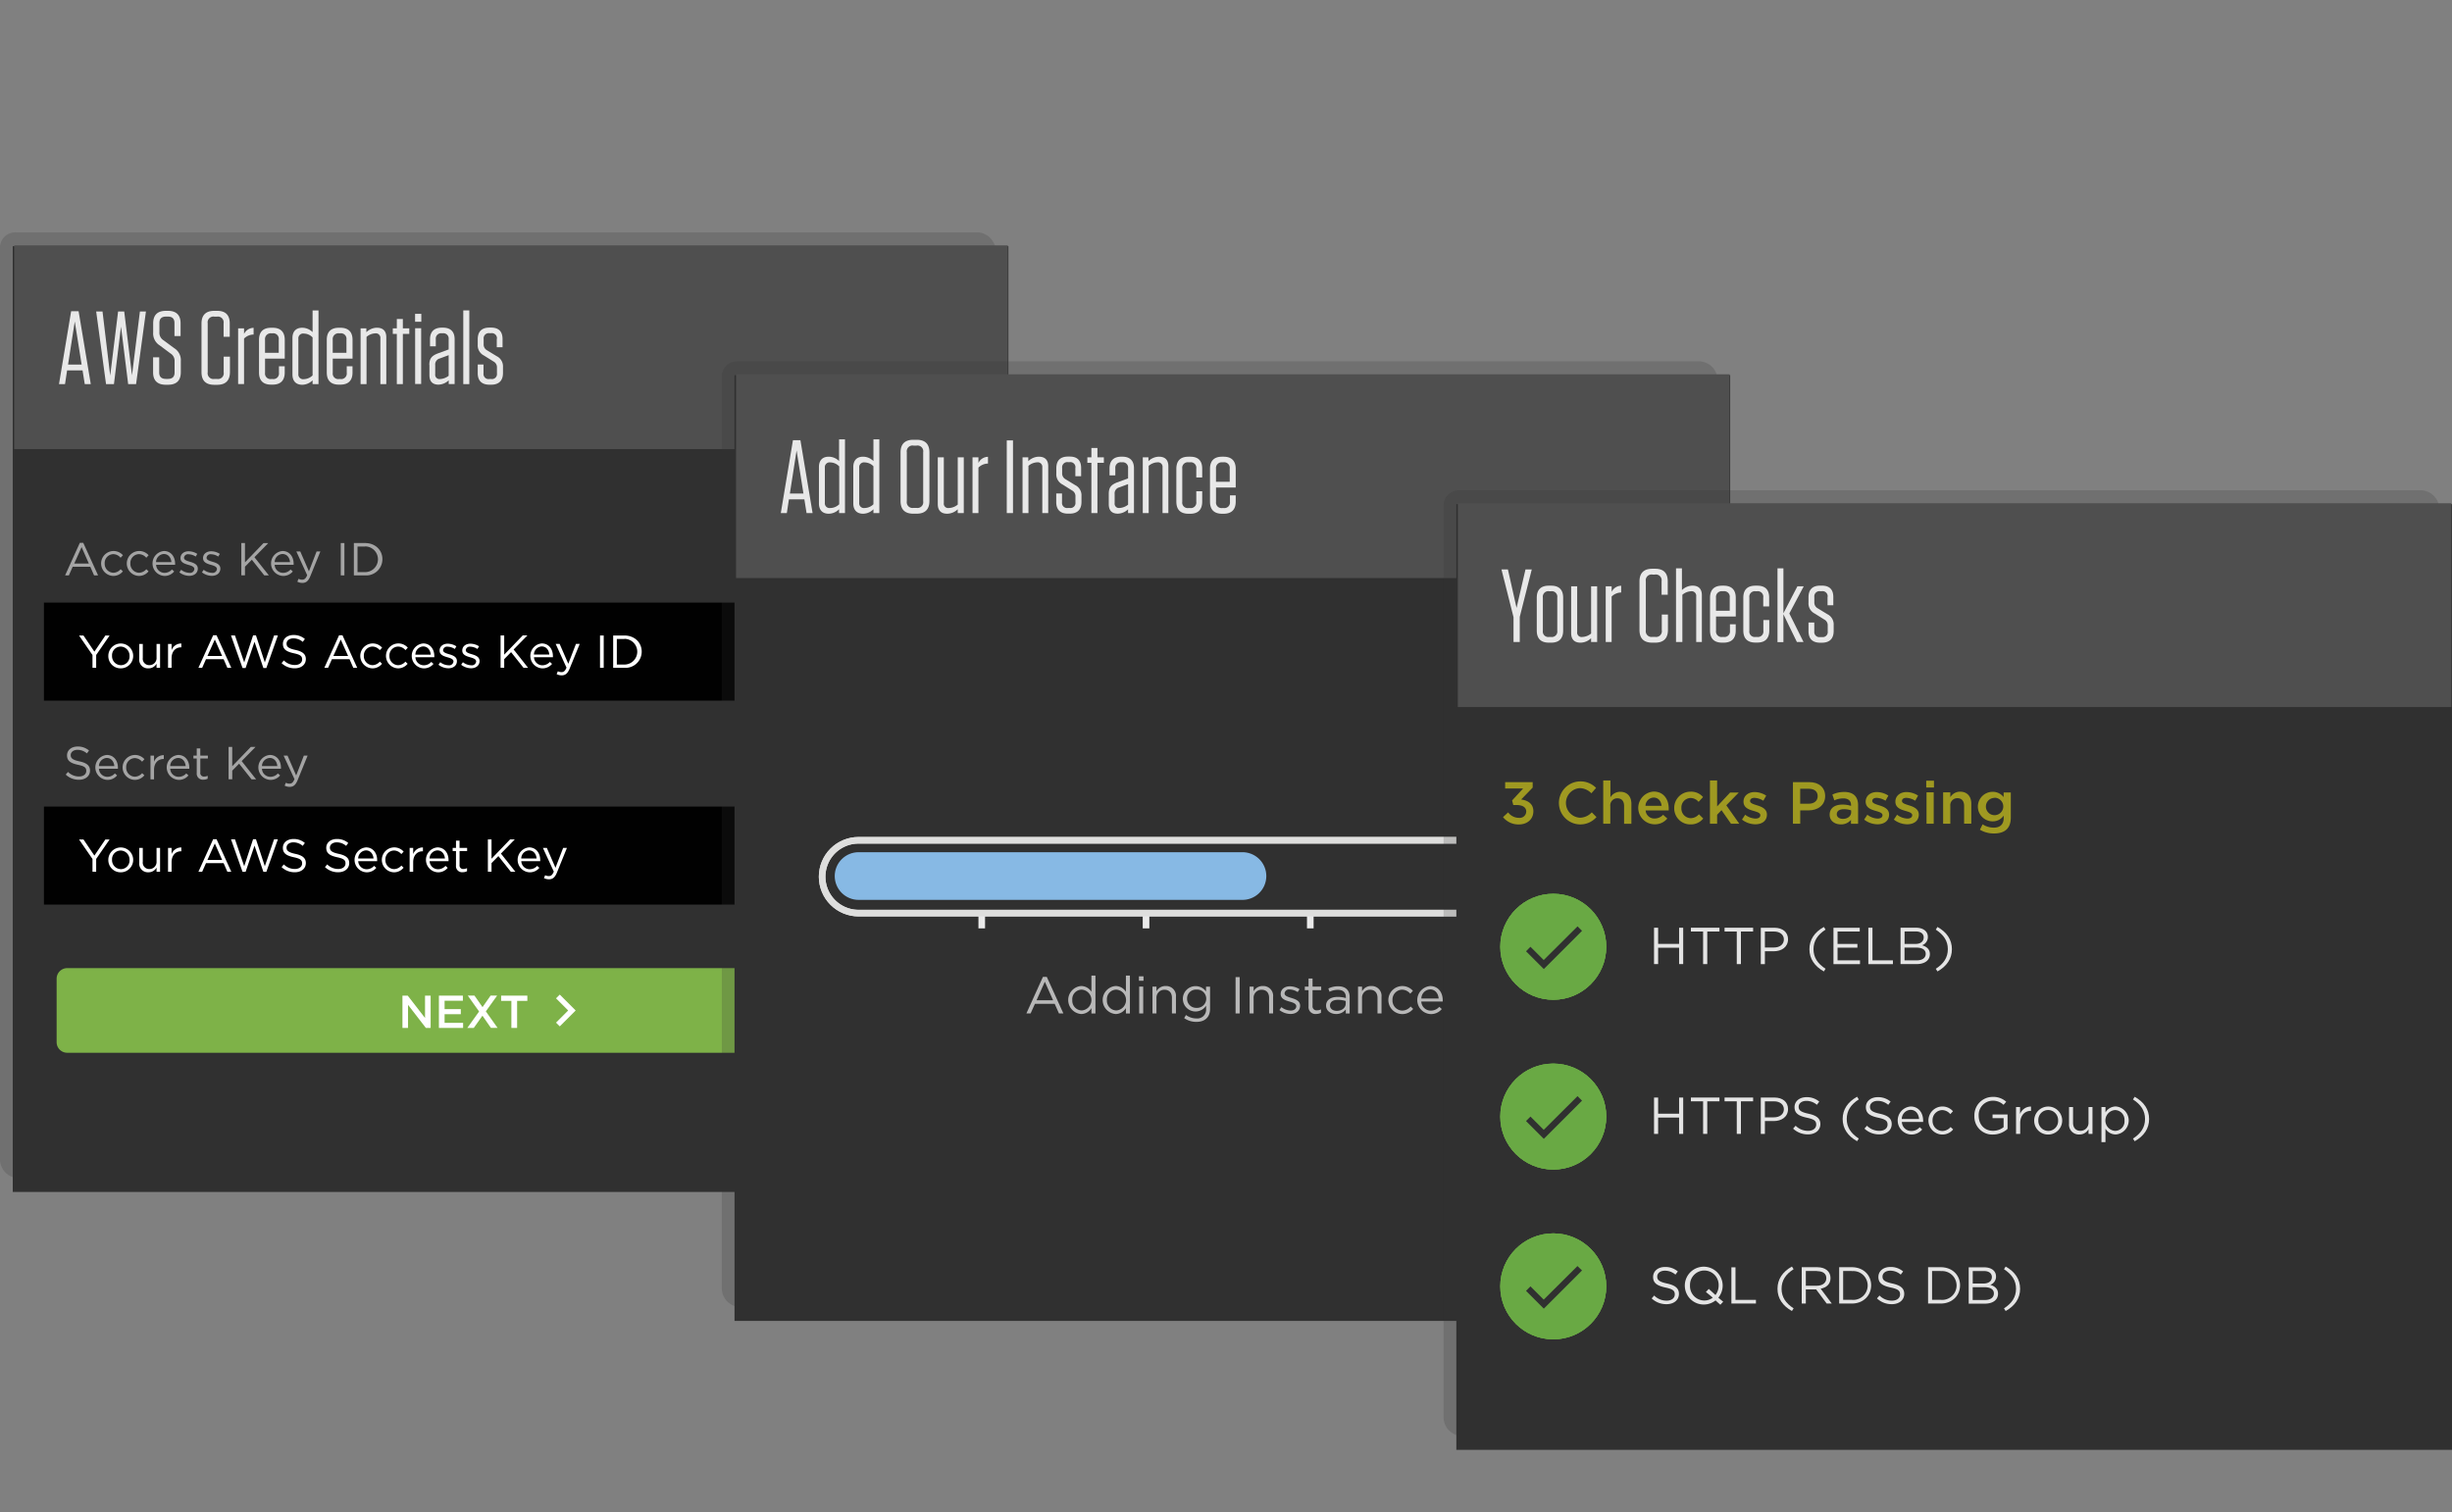 <svg id="Layer_1" data-name="Layer 1" xmlns="http://www.w3.org/2000/svg" xmlns:xlink="http://www.w3.org/1999/xlink" viewBox="0 0 850 524.29"><rect x="0" y="0" width="850" height="524.29" fill="#808080" stroke="none"/><defs><clipPath id="clip-path"><polygon points="194.05 344.87 192.75 346.17 196.96 350.38 192.75 354.6 194.05 355.89 199.56 350.38 194.05 344.87" style="fill:none;clip-rule:evenodd"/></clipPath><clipPath id="clip-path-2"><rect x="4.93" y="-313.79" width="344.42" height="700.91" style="fill:none"/></clipPath><clipPath id="clip-path-3"><path d="M283.85,304a13.77,13.77,0,0,1,13.78-13.78H558.46a13.78,13.78,0,0,1,0,27.55H297.62A13.78,13.78,0,0,1,283.85,304Z" style="fill:none;clip-rule:evenodd"/></clipPath><clipPath id="clip-path-4"><rect x="255.15" width="344.42" height="524.29" style="fill:none"/></clipPath><clipPath id="clip-path-5"><path d="M289.36,303.77a8.27,8.27,0,0,1,8.27-8.27H430.42a8.27,8.27,0,1,1,0,16.53H297.63A8.27,8.27,0,0,1,289.36,303.77Z" style="fill:none;clip-rule:evenodd"/></clipPath><clipPath id="clip-path-9"><circle cx="538.45" cy="328.29" r="18.37" style="fill:#69a944"/></clipPath><clipPath id="clip-path-10"><rect x="505.39" y="155.62" width="344.42" height="524.29" style="fill:#69a944"/></clipPath><clipPath id="clip-path-11"><circle cx="538.45" cy="387.17" r="18.37" style="fill:#69a944"/></clipPath><clipPath id="clip-path-12"><rect x="505.39" y="148.37" width="344.42" height="524.29" style="fill:#69a944"/></clipPath><clipPath id="clip-path-13"><circle cx="538.45" cy="446.04" r="18.37" style="fill:#69a944"/></clipPath><clipPath id="clip-path-14"><rect x="505.39" y="141.12" width="344.42" height="524.29" style="fill:#69a944"/></clipPath></defs><title>onboarding</title><g style="opacity:0.2"><path d="M5.37,80.57H338.75a6.54,6.54,0,0,1,6.4,6.43V403.11a5.29,5.29,0,0,1-5.37,5.39H6.4A6.54,6.54,0,0,1,0,402.08V86A5.29,5.29,0,0,1,5.37,80.57Z" style="fill:#303030"/></g><rect x="4.42" y="85.37" width="345.15" height="327.93" style="fill:#303030"/><rect x="4.93" y="85.08" width="344.42" height="70.65" style="fill:#4f4f4f"/><g style="opacity:0.87"><path d="M31.47,133.19H29.38l-0.76-4.75H23.26l-0.72,4.75H20.45l4.21-25.27h2.59Zm-7.88-6.77H28.3l-2.38-14.94Z" style="fill:#fff"/><path d="M45.76,130.13L48.5,108h2.09l-3.42,25.2H44.43l-2.48-19.94L39.5,133.19H36.76L33.34,108h2.2l2.66,22.25L40.94,108h2.12Z" style="fill:#fff"/><path d="M62.68,125.23v3.82c0,2.88-1.48,4.36-4.43,4.36H57.46c-2.92,0-4.39-1.48-4.39-4.32V123.9h2.12v5.26c0,1.51.79,2.23,2.34,2.23h0.65c1.55,0,2.34-.72,2.34-2.23v-3.85a3,3,0,0,0-1.44-2.77l-3.71-2.77a4.88,4.88,0,0,1-2.27-4.5v-3.13c0-2.88,1.44-4.36,4.43-4.36h0.68c2.92,0,4.39,1.48,4.39,4.32v4.43H60.48V112c0-1.51-.76-2.23-2.34-2.23H57.6c-1.58,0-2.34.72-2.34,2.23v3.2A3.05,3.05,0,0,0,56.7,118l3.71,2.74A4.85,4.85,0,0,1,62.68,125.23Z" style="fill:#fff"/><path d="M79.71,123.65V129c0,2.92-1.48,4.43-4.43,4.43h-1c-3,0-4.43-1.51-4.43-4.43V112.17c0-2.88,1.48-4.39,4.43-4.39h1c2.92,0,4.36,1.48,4.36,4.36v4.64H77.51V112.1a2,2,0,0,0-2.34-2.3H74.38A2,2,0,0,0,72,112.1v17a2,2,0,0,0,2.34,2.3h0.86a2,2,0,0,0,2.34-2.3v-5.44h2.12Z" style="fill:#fff"/><path d="M82.55,113.86H84.6v1.94a3.72,3.72,0,0,1,3.31-2.12V116a4.76,4.76,0,0,0-3.31,1.4v15.77H82.55V113.86Z" style="fill:#fff"/><path d="M91.88,124.34v4.93a1.92,1.92,0,0,0,2.2,2.16H94.5a1.93,1.93,0,0,0,2.2-2.16V127h2v2.16c0,2.77-1.44,4.21-4.21,4.21H94c-2.81,0-4.21-1.44-4.21-4.21V117.86c0-2.77,1.4-4.21,4.21-4.21h0.5c2.77,0,4.21,1.44,4.21,4.21v6.48H91.88Zm0-2h4.75v-4.57a1.93,1.93,0,0,0-2.16-2.2h-0.4a2,2,0,0,0-2.2,2.2v4.57Z" style="fill:#fff"/><path d="M110.41,133.19h-2.05v-1.33a5.1,5.1,0,0,1-3.53,1.55h-0.07c-2.23,0-3.38-1.37-3.38-3.56V117.21c0-2.2,1.15-3.56,3.38-3.56h0.07a5.08,5.08,0,0,1,3.53,1.51v-7.52h2.05v25.56ZM108.36,117a4.25,4.25,0,0,0-2.92-1.33h-0.07a1.65,1.65,0,0,0-1.94,1.8v12.2a1.65,1.65,0,0,0,1.94,1.8h0.07a4.49,4.49,0,0,0,2.92-1.3V117Z" style="fill:#fff"/><path d="M115.35,124.34v4.93a1.92,1.92,0,0,0,2.2,2.16H118a1.93,1.93,0,0,0,2.2-2.16V127h2v2.16c0,2.77-1.44,4.21-4.21,4.21h-0.5c-2.81,0-4.21-1.44-4.21-4.21V117.86c0-2.77,1.4-4.21,4.21-4.21H118c2.77,0,4.21,1.44,4.21,4.21v6.48h-6.84Zm0-2h4.75v-4.57a1.93,1.93,0,0,0-2.16-2.2h-0.4a2,2,0,0,0-2.2,2.2v4.57Z" style="fill:#fff"/><path d="M125,113.86H127v1.33a5.32,5.32,0,0,1,3.56-1.55h0.11c2.16,0,3.24,1.19,3.24,3.31v16.23h-2.05V117.35a1.58,1.58,0,0,0-1.8-1.76h0a4.92,4.92,0,0,0-3,1.22v16.38H125V113.86Z" style="fill:#fff"/><path d="M139.65,133.19h-2.09V115.77h-1.4v-1.91h1.4v-3.24h2.09v3.24h2.23v1.91h-2.23v17.42Z" style="fill:#fff"/><path d="M143.89,108.82h2.16v2.74h-2.16v-2.74Zm0,5H146v19.33h-2.09V113.86Z" style="fill:#fff"/><path d="M148.83,126.57c0-2.23.79-3.17,2.88-4l3.82-1.4v-3.56a1.84,1.84,0,0,0-2.09-2.05h-0.25a1.87,1.87,0,0,0-2.12,2.05v2.48h-2v-2.41c0-2.66,1.4-4.07,4.14-4.07h0.29c2.74,0,4.1,1.4,4.1,4.07v15.48h-2.05v-1.3a5.28,5.28,0,0,1-3.49,1.51H152c-2.09,0-3.13-1.15-3.13-3.28v-3.56Zm6.7,3.74v-7.16l-3,1.12a2.14,2.14,0,0,0-1.66,2.34v3.13a1.49,1.49,0,0,0,1.69,1.69h0A5.21,5.21,0,0,0,155.52,130.31Z" style="fill:#fff"/><path d="M160.6,107.63h2.09v25.56H160.6V107.63Z" style="fill:#fff"/><path d="M172.26,117.53a1.78,1.78,0,0,0-2.05-2h-0.5a1.79,1.79,0,0,0-2.05,2v1.76a2.29,2.29,0,0,0,1.22,2.2l3.28,2a3.93,3.93,0,0,1,2.2,3.78v2.05c0,2.63-1.37,4.07-4.1,4.07h-0.58c-2.74,0-4.07-1.44-4.07-4v-3h2v3.1a1.77,1.77,0,0,0,2.05,1.94h0.61a1.74,1.74,0,0,0,2-1.94v-2a2.24,2.24,0,0,0-1.22-2.16l-3.28-2.05a3.92,3.92,0,0,1-2.16-3.78v-1.84c0-2.66,1.33-4.07,4.1-4.07h0.5c2.74,0,4,1.4,4,4v2.81h-2v-3Z" style="fill:#fff"/></g><rect x="15.23" y="208.96" width="319.62" height="33.98" style="fill:#010101"/><rect x="15.23" y="279.68" width="319.62" height="33.98" style="fill:#010101"/><g style="opacity:0.56"><path d="M34,199.51H32.61l-1.31-3H25.2l-1.33,3h-1.3l5.11-11.29h1.18Zm-5.71-9.81-2.56,5.71H30.8Z" style="fill:#fff"/><path d="M39.31,199.7a4.32,4.32,0,1,1,3.31-7.17l-0.82.87a3.34,3.34,0,0,0-2.51-1.25,3.06,3.06,0,0,0-3,3.22,3.1,3.1,0,0,0,3,3.23,3.41,3.41,0,0,0,2.53-1.23l0.78,0.74A4.26,4.26,0,0,1,39.31,199.7Z" style="fill:#fff"/><path d="M48.21,199.7a4.32,4.32,0,1,1,3.31-7.17l-0.82.87a3.34,3.34,0,0,0-2.51-1.25,3.06,3.06,0,0,0-3,3.22,3.1,3.1,0,0,0,3,3.23,3.41,3.41,0,0,0,2.53-1.23l0.78,0.74A4.26,4.26,0,0,1,48.21,199.7Z" style="fill:#fff"/><path d="M57,198.63a3.42,3.42,0,0,0,2.61-1.17l0.77,0.69A4.27,4.27,0,0,1,57,199.7a4.33,4.33,0,0,1-.16-8.64c2.45,0,3.86,2,3.86,4.39a3.44,3.44,0,0,1,0,.38H54.12A2.9,2.9,0,0,0,57,198.63Zm2.42-3.71c-0.13-1.5-1-2.82-2.64-2.82a2.85,2.85,0,0,0-2.69,2.82h5.33Z" style="fill:#fff"/><path d="M65.6,199.67a5.69,5.69,0,0,1-3.42-1.22l0.62-.88a4.83,4.83,0,0,0,2.87,1.06,1.48,1.48,0,0,0,1.71-1.31v0c0-.83-1-1.15-2.07-1.46-1.3-.37-2.74-0.82-2.74-2.34v0c0-1.42,1.18-2.37,2.82-2.37a5.66,5.66,0,0,1,3,.91l-0.56.93a4.68,4.68,0,0,0-2.45-.8,1.37,1.37,0,0,0-1.6,1.2v0c0,0.78,1,1.09,2.13,1.42,1.28,0.38,2.66.88,2.66,2.37v0C68.54,198.76,67.25,199.67,65.6,199.67Z" style="fill:#fff"/><path d="M73.42,199.67A5.69,5.69,0,0,1,70,198.45l0.62-.88a4.83,4.83,0,0,0,2.87,1.06,1.48,1.48,0,0,0,1.71-1.31v0c0-.83-1-1.15-2.07-1.46-1.3-.37-2.74-0.82-2.74-2.34v0c0-1.42,1.18-2.37,2.82-2.37a5.66,5.66,0,0,1,3,.91l-0.56.93a4.68,4.68,0,0,0-2.45-.8,1.37,1.37,0,0,0-1.6,1.2v0c0,0.78,1,1.09,2.13,1.42,1.28,0.38,2.66.88,2.66,2.37v0C76.36,198.76,75.07,199.67,73.42,199.67Z" style="fill:#fff"/><path d="M93.2,199.51H91.61l-4.31-5.43-2.38,2.42v3H83.66V188.3h1.26V195l6.43-6.69H93l-4.8,4.9Z" style="fill:#fff"/><path d="M98.12,198.63a3.42,3.42,0,0,0,2.61-1.17l0.77,0.69a4.27,4.27,0,0,1-3.41,1.55,4.33,4.33,0,0,1-.16-8.64c2.45,0,3.86,2,3.86,4.39a3.44,3.44,0,0,1,0,.38H95.21A2.9,2.9,0,0,0,98.12,198.63Zm2.42-3.71c-0.13-1.5-1-2.82-2.64-2.82a2.85,2.85,0,0,0-2.69,2.82h5.33Z" style="fill:#fff"/><path d="M107.58,199.78c-0.7,1.71-1.5,2.34-2.75,2.34a3.76,3.76,0,0,1-1.76-.42l0.42-1a2.58,2.58,0,0,0,1.3.3c0.74,0,1.2-.38,1.7-1.55l-3.76-8.24h1.36l3,6.9,2.66-6.9h1.31Z" style="fill:#fff"/><path d="M119.39,188.3v11.21h-1.26V188.3h1.26Z" style="fill:#fff"/><path d="M126.56,199.51h-3.89V188.3h3.89c3.52,0,6,2.42,6,5.59A5.61,5.61,0,0,1,126.56,199.51Zm0-10h-2.62v8.87h2.63A4.44,4.44,0,1,0,126.56,189.47Z" style="fill:#fff"/></g><g style="opacity:0.56"><path d="M27.55,264c2.5,0.54,3.65,1.46,3.65,3.19,0,1.94-1.6,3.19-3.83,3.19a6.56,6.56,0,0,1-4.58-1.79l0.78-.93a5.33,5.33,0,0,0,3.84,1.58c1.5,0,2.5-.78,2.5-1.92s-0.56-1.65-2.91-2.14c-2.58-.56-3.76-1.39-3.76-3.25s1.55-3.07,3.68-3.07a5.85,5.85,0,0,1,3.94,1.38l-0.74,1A4.92,4.92,0,0,0,26.89,260c-1.46,0-2.38.8-2.38,1.83S25.08,263.49,27.55,264Z" style="fill:#fff"/><path d="M37.21,269.35a3.42,3.42,0,0,0,2.61-1.17l0.77,0.69a4.27,4.27,0,0,1-3.41,1.55,4.33,4.33,0,0,1-.16-8.64c2.45,0,3.86,2,3.86,4.39a3.44,3.44,0,0,1,0,.38H34.3A2.9,2.9,0,0,0,37.21,269.35Zm2.42-3.71c-0.13-1.5-1-2.82-2.64-2.82a2.85,2.85,0,0,0-2.69,2.82h5.33Z" style="fill:#fff"/><path d="M46.76,270.42a4.32,4.32,0,1,1,3.31-7.17l-0.82.87a3.34,3.34,0,0,0-2.51-1.25,3.06,3.06,0,0,0-3,3.22,3.1,3.1,0,0,0,3,3.23,3.41,3.41,0,0,0,2.53-1.23l0.78,0.74A4.26,4.26,0,0,1,46.76,270.42Z" style="fill:#fff"/><path d="M53.4,270.23H52.17V262H53.4v2.16a3.54,3.54,0,0,1,3.38-2.31v1.33h-0.1c-1.81,0-3.28,1.3-3.28,3.79v3.3Z" style="fill:#fff"/><path d="M61.95,269.35a3.42,3.42,0,0,0,2.61-1.17l0.77,0.69a4.27,4.27,0,0,1-3.41,1.55,4.33,4.33,0,0,1-.16-8.64c2.45,0,3.86,2,3.86,4.39a3.44,3.44,0,0,1,0,.38H59A2.9,2.9,0,0,0,61.95,269.35Zm2.42-3.71c-0.13-1.5-1-2.82-2.64-2.82A2.85,2.85,0,0,0,59,265.64h5.33Z" style="fill:#fff"/><path d="M69.44,267.88a1.22,1.22,0,0,0,1.39,1.38A2.6,2.6,0,0,0,72,269V270a3.11,3.11,0,0,1-1.49.35A2.11,2.11,0,0,1,68.2,268v-5H67.05V262H68.2v-2.5h1.23V262h2.63V263H69.44v4.83Z" style="fill:#fff"/><path d="M88.78,270.23H87.2l-4.31-5.43-2.38,2.42v3H79.24V259h1.26v6.69L86.94,259h1.63l-4.8,4.9Z" style="fill:#fff"/><path d="M93.72,269.35a3.42,3.42,0,0,0,2.61-1.17l0.77,0.69a4.27,4.27,0,0,1-3.41,1.55,4.33,4.33,0,0,1-.16-8.64c2.45,0,3.86,2,3.86,4.39a3.44,3.44,0,0,1,0,.38H90.81A2.9,2.9,0,0,0,93.72,269.35Zm2.42-3.71c-0.13-1.5-1-2.82-2.64-2.82a2.85,2.85,0,0,0-2.69,2.82h5.33Z" style="fill:#fff"/><path d="M103.18,270.5c-0.7,1.71-1.5,2.34-2.75,2.34a3.76,3.76,0,0,1-1.76-.42l0.42-1a2.58,2.58,0,0,0,1.3.3c0.74,0,1.2-.38,1.7-1.55L98.31,262h1.36l3,6.9,2.66-6.9h1.31Z" style="fill:#fff"/></g><path d="M23.3,335.69H331a3.67,3.67,0,0,1,3.67,3.67v22a3.68,3.68,0,0,1-3.68,3.68H23.3a3.67,3.67,0,0,1-3.67-3.67v-22a3.68,3.68,0,0,1,3.68-3.68Z" style="fill:#7eb248"/><path d="M147.34,345.23h1.94v11.2h-1.65l-6.18-8v8h-1.94v-11.2h1.83l6,7.75v-7.75Z" style="fill:#fff"/><path d="M160.46,347h-6.34v2.91h5.62v1.76h-5.62v3h6.42v1.76h-8.39v-11.2h8.31V347Z" style="fill:#fff"/><path d="M170.19,356.43l-2.95-4.24-3,4.24H162l4.08-5.7-3.92-5.51h2.32l2.79,4,2.8-4h2.26l-3.91,5.47,4.07,5.73h-2.32Z" style="fill:#fff"/><path d="M179.27,356.43h-2v-9.38h-3.55v-1.82h9.09v1.82h-3.55v9.38Z" style="fill:#fff"/><g style="clip-path:url(#clip-path)"><g style="clip-path:url(#clip-path-2)"><rect x="190.46" y="342.57" width="11.4" height="15.61" style="fill:#fff"/></g></g><path d="M33.34,231.56H32.06v-4.43l-4.66-6.77h1.54l3.78,5.6,3.81-5.6H38l-4.66,6.75v4.45Z" style="fill:#fff"/><path d="M41.84,231.75a4.24,4.24,0,0,1-4.29-4.31A4.31,4.31,0,1,1,41.84,231.75Zm0-7.55a3,3,0,0,0-3,3.22,3.11,3.11,0,0,0,3.06,3.23,3,3,0,0,0,3-3.2A3.13,3.13,0,0,0,41.84,224.2Z" style="fill:#fff"/><path d="M54.27,223.29h1.22v8.28H54.27v-1.44a3.15,3.15,0,0,1-2.83,1.62,3,3,0,0,1-3.17-3.31v-5.14H49.5v4.83a2.21,2.21,0,0,0,2.29,2.5A2.44,2.44,0,0,0,54.27,228v-4.74Z" style="fill:#fff"/><path d="M59.49,231.56H58.25v-8.28h1.23v2.16a3.54,3.54,0,0,1,3.38-2.31v1.33h-0.1c-1.81,0-3.28,1.3-3.28,3.79v3.3Z" style="fill:#fff"/><path d="M80.18,231.56H78.82l-1.31-3h-6.1l-1.33,3h-1.3l5.11-11.28h1.18Zm-5.71-9.81-2.56,5.71H77Z" style="fill:#fff"/><path d="M87.73,220.32h1l3.07,9.36,3.2-9.33h1.33l-4,11.28H91.3l-3.07-9.09-3.09,9.09H84.08l-4-11.28h1.38l3.2,9.33Z" style="fill:#fff"/><path d="M102.37,225.35c2.5,0.54,3.65,1.46,3.65,3.19,0,1.94-1.6,3.19-3.83,3.19a6.55,6.55,0,0,1-4.58-1.79L98.4,229a5.33,5.33,0,0,0,3.84,1.58c1.5,0,2.5-.78,2.5-1.92s-0.56-1.65-2.91-2.15c-2.58-.56-3.76-1.39-3.76-3.25s1.55-3.07,3.68-3.07a5.85,5.85,0,0,1,3.94,1.38l-0.74,1a4.92,4.92,0,0,0-3.23-1.22c-1.46,0-2.38.8-2.38,1.82S99.9,224.82,102.37,225.35Z" style="fill:#fff"/><path d="M123.83,231.56h-1.36l-1.31-3h-6.1l-1.33,3h-1.3l5.11-11.28h1.18Zm-5.71-9.81-2.56,5.71h5.11Z" style="fill:#fff"/><path d="M129.15,231.75a4.32,4.32,0,1,1,3.31-7.17l-0.82.86a3.34,3.34,0,0,0-2.51-1.25,3.06,3.06,0,0,0-3,3.22,3.1,3.1,0,0,0,3,3.23,3.41,3.41,0,0,0,2.53-1.23l0.78,0.74A4.26,4.26,0,0,1,129.15,231.75Z" style="fill:#fff"/><path d="M138.06,231.75a4.32,4.32,0,1,1,3.31-7.17l-0.82.86A3.34,3.34,0,0,0,138,224.2a3.06,3.06,0,0,0-3,3.22,3.1,3.1,0,0,0,3,3.23,3.41,3.41,0,0,0,2.53-1.23l0.78,0.74A4.26,4.26,0,0,1,138.06,231.75Z" style="fill:#fff"/><path d="M146.89,230.68a3.42,3.42,0,0,0,2.61-1.17l0.77,0.69a4.27,4.27,0,0,1-3.41,1.55,4.33,4.33,0,0,1-.16-8.64c2.45,0,3.86,2,3.86,4.39a3.43,3.43,0,0,1,0,.38H144A2.9,2.9,0,0,0,146.89,230.68Zm2.42-3.71c-0.13-1.5-1-2.82-2.64-2.82A2.85,2.85,0,0,0,144,227h5.33Z" style="fill:#fff"/><path d="M155.45,231.72A5.69,5.69,0,0,1,152,230.5l0.62-.88a4.84,4.84,0,0,0,2.87,1.06,1.48,1.48,0,0,0,1.71-1.31v0c0-.83-1-1.15-2.07-1.46-1.3-.37-2.74-0.82-2.74-2.34v0c0-1.42,1.18-2.37,2.82-2.37a5.66,5.66,0,0,1,3,.91l-0.56.93a4.68,4.68,0,0,0-2.45-.8,1.37,1.37,0,0,0-1.6,1.2v0c0,0.78,1,1.09,2.13,1.42,1.28,0.38,2.66.88,2.66,2.37v0C158.4,230.81,157.1,231.72,155.45,231.72Z" style="fill:#fff"/><path d="M163.28,231.72a5.69,5.69,0,0,1-3.42-1.22l0.62-.88a4.84,4.84,0,0,0,2.87,1.06,1.48,1.48,0,0,0,1.71-1.31v0c0-.83-1-1.15-2.07-1.46-1.3-.37-2.74-0.82-2.74-2.34v0c0-1.42,1.18-2.37,2.82-2.37a5.66,5.66,0,0,1,3,.91l-0.56.93a4.68,4.68,0,0,0-2.45-.8,1.37,1.37,0,0,0-1.6,1.2v0c0,0.78,1,1.09,2.13,1.42,1.28,0.38,2.66.88,2.66,2.37v0C166.22,230.81,164.93,231.72,163.28,231.72Z" style="fill:#fff"/><path d="M183.06,231.56h-1.58l-4.31-5.43-2.38,2.42v3h-1.26v-11.2h1.26V227l6.43-6.69h1.63l-4.8,4.9Z" style="fill:#fff"/><path d="M188,230.68a3.42,3.42,0,0,0,2.61-1.17l0.77,0.69a4.27,4.27,0,0,1-3.41,1.55,4.33,4.33,0,0,1-.16-8.64c2.45,0,3.86,2,3.86,4.39a3.43,3.43,0,0,1,0,.38h-6.56A2.9,2.9,0,0,0,188,230.68Zm2.42-3.71c-0.13-1.5-1-2.82-2.64-2.82a2.85,2.85,0,0,0-2.69,2.82h5.33Z" style="fill:#fff"/><path d="M197.47,231.83c-0.7,1.71-1.5,2.34-2.75,2.34a3.76,3.76,0,0,1-1.76-.42l0.42-1a2.59,2.59,0,0,0,1.3.3c0.74,0,1.2-.38,1.7-1.55l-3.76-8.24H194l3,6.9,2.66-6.9h1.31Z" style="fill:#fff"/><path d="M209.28,220.36v11.2H208v-11.2h1.26Z" style="fill:#fff"/><path d="M216.45,231.56h-3.89v-11.2h3.89c3.52,0,6,2.42,6,5.59A5.61,5.61,0,0,1,216.45,231.56Zm0-10h-2.62v8.87h2.63A4.44,4.44,0,1,0,216.45,221.52Z" style="fill:#fff"/><path d="M33.34,302.28H32.06v-4.43l-4.66-6.77h1.54l3.78,5.6,3.81-5.6H38l-4.66,6.75v4.45Z" style="fill:#fff"/><path d="M41.84,302.47a4.24,4.24,0,0,1-4.29-4.31A4.31,4.31,0,1,1,41.84,302.47Zm0-7.55a3,3,0,0,0-3,3.22,3.11,3.11,0,0,0,3.06,3.23,3,3,0,0,0,3-3.2A3.13,3.13,0,0,0,41.84,294.92Z" style="fill:#fff"/><path d="M54.27,294h1.22v8.28H54.27v-1.44a3.15,3.15,0,0,1-2.83,1.62,3,3,0,0,1-3.17-3.31V294H49.5v4.83a2.21,2.21,0,0,0,2.29,2.5,2.44,2.44,0,0,0,2.48-2.59V294Z" style="fill:#fff"/><path d="M59.49,302.28H58.25V294h1.23v2.16a3.54,3.54,0,0,1,3.38-2.31v1.33h-0.1c-1.81,0-3.28,1.3-3.28,3.79v3.3Z" style="fill:#fff"/><path d="M80.18,302.28H78.82l-1.31-3h-6.1l-1.33,3h-1.3L73.89,291h1.18Zm-5.71-9.81-2.56,5.71H77Z" style="fill:#fff"/><path d="M87.73,291h1l3.07,9.36,3.2-9.33h1.33l-4,11.28H91.3l-3.07-9.09-3.09,9.09H84.08l-4-11.28h1.38l3.2,9.33Z" style="fill:#fff"/><path d="M102.37,296.07c2.5,0.54,3.65,1.46,3.65,3.19,0,1.94-1.6,3.19-3.83,3.19a6.55,6.55,0,0,1-4.58-1.79l0.78-.93a5.33,5.33,0,0,0,3.84,1.58c1.5,0,2.5-.78,2.5-1.92s-0.56-1.65-2.91-2.15c-2.58-.56-3.76-1.39-3.76-3.25s1.55-3.07,3.68-3.07a5.85,5.85,0,0,1,3.94,1.38l-0.74,1a4.92,4.92,0,0,0-3.23-1.22c-1.46,0-2.38.8-2.38,1.82S99.9,295.54,102.37,296.07Z" style="fill:#fff"/><path d="M117.41,296.07c2.5,0.54,3.65,1.46,3.65,3.19,0,1.94-1.6,3.19-3.83,3.19a6.55,6.55,0,0,1-4.58-1.79l0.78-.93a5.33,5.33,0,0,0,3.84,1.58c1.5,0,2.5-.78,2.5-1.92s-0.56-1.65-2.91-2.15c-2.58-.56-3.76-1.39-3.76-3.25s1.55-3.07,3.68-3.07a5.85,5.85,0,0,1,3.94,1.38l-0.74,1a4.92,4.92,0,0,0-3.23-1.22c-1.46,0-2.39.8-2.39,1.82S114.94,295.54,117.41,296.07Z" style="fill:#fff"/><path d="M127.07,301.4a3.42,3.42,0,0,0,2.61-1.17l0.77,0.69a4.27,4.27,0,0,1-3.41,1.55,4.33,4.33,0,0,1-.16-8.64c2.45,0,3.86,2,3.86,4.39a3.43,3.43,0,0,1,0,.38h-6.56A2.9,2.9,0,0,0,127.07,301.4Zm2.42-3.71c-0.13-1.5-1-2.82-2.64-2.82a2.85,2.85,0,0,0-2.69,2.82h5.33Z" style="fill:#fff"/><path d="M136.62,302.47a4.32,4.32,0,1,1,3.31-7.17l-0.82.86a3.34,3.34,0,0,0-2.51-1.25,3.06,3.06,0,0,0-3,3.22,3.1,3.1,0,0,0,3,3.23,3.41,3.41,0,0,0,2.53-1.23l0.78,0.74A4.26,4.26,0,0,1,136.62,302.47Z" style="fill:#fff"/><path d="M143.26,302.28H142V294h1.23v2.16a3.54,3.54,0,0,1,3.38-2.31v1.33h-0.1c-1.81,0-3.28,1.3-3.28,3.79v3.3Z" style="fill:#fff"/><path d="M151.82,301.4a3.42,3.42,0,0,0,2.61-1.17l0.77,0.69a4.27,4.27,0,0,1-3.41,1.55,4.33,4.33,0,0,1-.16-8.64c2.45,0,3.86,2,3.86,4.39a3.43,3.43,0,0,1,0,.38h-6.56A2.9,2.9,0,0,0,151.82,301.4Zm2.42-3.71c-0.13-1.5-1-2.82-2.64-2.82a2.85,2.85,0,0,0-2.69,2.82h5.33Z" style="fill:#fff"/><path d="M159.31,299.93a1.22,1.22,0,0,0,1.39,1.38,2.59,2.59,0,0,0,1.2-.29v1.06a3.1,3.1,0,0,1-1.49.35,2.11,2.11,0,0,1-2.34-2.34v-5h-1.15V294h1.15v-2.5h1.23V294h2.63v1.09h-2.62v4.83Z" style="fill:#fff"/><path d="M178.66,302.28h-1.58l-4.31-5.43-2.38,2.42v3h-1.26v-11.2h1.26v6.69l6.43-6.69h1.63l-4.8,4.9Z" style="fill:#fff"/><path d="M183.6,301.4a3.42,3.42,0,0,0,2.61-1.17l0.77,0.69a4.27,4.27,0,0,1-3.41,1.55,4.33,4.33,0,0,1-.16-8.64c2.45,0,3.86,2,3.86,4.39a3.43,3.43,0,0,1,0,.38h-6.56A2.9,2.9,0,0,0,183.6,301.4Zm2.42-3.71c-0.13-1.5-1-2.82-2.64-2.82a2.85,2.85,0,0,0-2.69,2.82H186Z" style="fill:#fff"/><path d="M193.07,302.55c-0.7,1.71-1.5,2.34-2.75,2.34a3.76,3.76,0,0,1-1.76-.42l0.42-1a2.59,2.59,0,0,0,1.3.3c0.74,0,1.2-.38,1.7-1.55L188.2,294h1.36l3,6.9,2.66-6.9h1.31Z" style="fill:#fff"/><g style="opacity:0.2"><path d="M255.59,125.29H589a6.54,6.54,0,0,1,6.4,6.43V447.82a5.29,5.29,0,0,1-5.37,5.39H256.62a6.54,6.54,0,0,1-6.4-6.43V130.68A5.29,5.29,0,0,1,255.59,125.29Z" style="fill:#303030"/></g><rect x="254.63" y="130.09" width="345.15" height="327.93" style="fill:#303030"/><rect x="255.15" y="129.79" width="344.42" height="70.65" style="fill:#4f4f4f"/><g style="opacity:0.87"><path d="M281.69,177.91H279.6l-0.76-4.75h-5.36l-0.72,4.75h-2.09l4.21-25.27h2.59Zm-7.88-6.77h4.71l-2.38-14.94Z" style="fill:#fff"/><path d="M292.92,177.91h-2.05v-1.33a5.1,5.1,0,0,1-3.53,1.55h-0.07c-2.23,0-3.38-1.37-3.38-3.56V161.92c0-2.2,1.15-3.56,3.38-3.56h0.07a5.08,5.08,0,0,1,3.53,1.51v-7.52h2.05v25.56Zm-2.05-16.23a4.25,4.25,0,0,0-2.92-1.33h-0.07a1.65,1.65,0,0,0-1.94,1.8v12.2a1.65,1.65,0,0,0,1.94,1.8H288a4.49,4.49,0,0,0,2.92-1.3V161.67Z" style="fill:#fff"/><path d="M304.83,177.91h-2.05v-1.33a5.1,5.1,0,0,1-3.53,1.55h-0.07c-2.23,0-3.38-1.37-3.38-3.56V161.92c0-2.2,1.15-3.56,3.38-3.56h0.07a5.08,5.08,0,0,1,3.53,1.51v-7.52h2.05v25.56Zm-2.05-16.23a4.25,4.25,0,0,0-2.92-1.33h-0.07a1.65,1.65,0,0,0-1.94,1.8v12.2a1.65,1.65,0,0,0,1.94,1.8h0.07a4.49,4.49,0,0,0,2.92-1.3V161.67Z" style="fill:#fff"/><path d="M317.76,178.12h-1.15c-3,0-4.43-1.51-4.43-4.43V156.88c0-2.88,1.48-4.39,4.43-4.39h1.15c3,0,4.43,1.51,4.43,4.39v16.81C322.19,176.61,320.71,178.12,317.76,178.12Zm-0.07-23.61h-1a2,2,0,0,0-2.34,2.3v17a2,2,0,0,0,2.34,2.3h1a2,2,0,0,0,2.34-2.3v-17A2,2,0,0,0,317.69,154.51Z" style="fill:#fff"/><path d="M334.14,177.91H332v-1.33a5.32,5.32,0,0,1-3.56,1.55h-0.11c-2.16,0-3.24-1.19-3.24-3.31V158.58h2.09v15.84a1.52,1.52,0,0,0,1.76,1.73h0.07a5.06,5.06,0,0,0,3-1.19V158.58h2.09v19.33Z" style="fill:#fff"/><path d="M337.13,158.58h2.05v1.94a3.72,3.72,0,0,1,3.31-2.12v2.34a4.76,4.76,0,0,0-3.31,1.4v15.77h-2.05V158.58Z" style="fill:#fff"/><path d="M351.2,177.91H349v-25.2h2.16v25.2Z" style="fill:#fff"/><path d="M354.41,158.58h2.05v1.33a5.32,5.32,0,0,1,3.56-1.55h0.11c2.16,0,3.24,1.19,3.24,3.31v16.23h-2.05V162.07a1.58,1.58,0,0,0-1.8-1.76h0a4.92,4.92,0,0,0-3,1.22v16.38h-2.05V158.58Z" style="fill:#fff"/><path d="M372.8,162.25a1.78,1.78,0,0,0-2.05-2h-0.5a1.79,1.79,0,0,0-2.05,2V164a2.29,2.29,0,0,0,1.22,2.2l3.28,2a3.93,3.93,0,0,1,2.2,3.78v2.05c0,2.63-1.37,4.07-4.1,4.07h-0.58c-2.74,0-4.07-1.44-4.07-4v-3h2v3.1a1.77,1.77,0,0,0,2.05,1.94h0.61a1.74,1.74,0,0,0,2-1.94v-2a2.24,2.24,0,0,0-1.22-2.16L368.34,168a3.92,3.92,0,0,1-2.16-3.78v-1.84c0-2.66,1.33-4.07,4.1-4.07h0.5c2.74,0,4,1.4,4,4v2.81h-2v-3Z" style="fill:#fff"/><path d="M380.43,177.91h-2.09V160.48h-1.4v-1.91h1.4v-3.24h2.09v3.24h2.23v1.91h-2.23v17.42Z" style="fill:#fff"/><path d="M384.36,171.28c0-2.23.79-3.17,2.88-4l3.82-1.4v-3.56A1.84,1.84,0,0,0,389,160.3h-0.25a1.87,1.87,0,0,0-2.12,2.05v2.48h-2v-2.41c0-2.66,1.4-4.07,4.14-4.07H389c2.74,0,4.1,1.4,4.1,4.07v15.48h-2.05v-1.3a5.28,5.28,0,0,1-3.49,1.51h-0.07c-2.09,0-3.13-1.15-3.13-3.28v-3.56Zm6.7,3.74v-7.16l-3,1.12a2.14,2.14,0,0,0-1.66,2.34v3.13a1.49,1.49,0,0,0,1.69,1.69h0A5.22,5.22,0,0,0,391.05,175Z" style="fill:#fff"/><path d="M396.06,158.58h2.05v1.33a5.32,5.32,0,0,1,3.56-1.55h0.11c2.16,0,3.24,1.19,3.24,3.31v16.23H403V162.07a1.58,1.58,0,0,0-1.8-1.76h0a4.92,4.92,0,0,0-3,1.22v16.38h-2.05V158.58Z" style="fill:#fff"/><path d="M414.7,162.5a1.92,1.92,0,0,0-2.16-2.2H412a1.92,1.92,0,0,0-2.16,2.2V174a1.89,1.89,0,0,0,2.16,2.16h0.54a1.9,1.9,0,0,0,2.16-2.16v-3.67h2.05v3.6c0,2.77-1.4,4.21-4.18,4.21H412c-2.81,0-4.21-1.44-4.21-4.21V162.57q0-4.21,4.21-4.21h0.61c2.77,0,4.14,1.4,4.14,4.14v3.06H414.7V162.5Z" style="fill:#fff"/><path d="M421.54,169.05V174a1.92,1.92,0,0,0,2.2,2.16h0.43a1.93,1.93,0,0,0,2.2-2.16v-2.23h2v2.16c0,2.77-1.44,4.21-4.21,4.21h-0.5c-2.81,0-4.21-1.44-4.21-4.21V162.57c0-2.77,1.4-4.21,4.21-4.21h0.5c2.77,0,4.21,1.44,4.21,4.21v6.48h-6.84Zm0-2h4.75V162.5a1.93,1.93,0,0,0-2.16-2.2h-0.4a2,2,0,0,0-2.2,2.2v4.57Z" style="fill:#fff"/></g><g style="opacity:0.87"><path d="M368.63,351.41H367.1l-1.48-3.33h-6.86l-1.5,3.33h-1.46l5.74-12.69h1.33Zm-6.43-11-2.88,6.43h5.74Z" style="fill:#cdcccc"/><path d="M378.35,351.41v-1.87a4.18,4.18,0,0,1-3.56,2.07,4.87,4.87,0,0,1,0-9.71,4.2,4.2,0,0,1,3.56,2v-5.62h1.39v13.14h-1.39ZM375,343.15a3.29,3.29,0,0,0-3.28,3.6,3.36,3.36,0,0,0,3.28,3.62A3.62,3.62,0,0,0,375,343.15Z" style="fill:#cdcccc"/><path d="M390.3,351.41v-1.87a4.18,4.18,0,0,1-3.56,2.07,4.87,4.87,0,0,1,0-9.71,4.2,4.2,0,0,1,3.56,2v-5.62h1.39v13.14H390.3ZM387,343.15a3.29,3.29,0,0,0-3.28,3.6,3.36,3.36,0,0,0,3.28,3.62A3.62,3.62,0,0,0,387,343.15Z" style="fill:#cdcccc"/><path d="M394.82,340.07v-1.53h1.58v1.53h-1.58Zm0.09,11.34v-9.31h1.39v9.31h-1.39Z" style="fill:#cdcccc"/><path d="M400.9,351.41h-1.39v-9.31h1.39v1.62a3.53,3.53,0,0,1,3.19-1.82,3.4,3.4,0,0,1,3.56,3.73v5.78h-1.39V346c0-1.73-.94-2.81-2.58-2.81a2.74,2.74,0,0,0-2.79,2.92v5.33Z" style="fill:#cdcccc"/><path d="M414.73,354.33a7.3,7.3,0,0,1-4.23-1.3l0.63-1.08a6,6,0,0,0,3.58,1.19,3.06,3.06,0,0,0,3.39-3.31v-1.1a4.42,4.42,0,0,1-3.66,2,4.39,4.39,0,0,1,0-8.79,4.36,4.36,0,0,1,3.64,1.87v-1.67h1.39v7.69C419.46,352.8,417.59,354.33,414.73,354.33Zm0-11.2a3.07,3.07,0,0,0-3.22,3.15,3.14,3.14,0,0,0,3.22,3.19A3.18,3.18,0,1,0,414.71,343.13Z" style="fill:#cdcccc"/><path d="M429.74,338.81v12.6h-1.42v-12.6h1.42Z" style="fill:#cdcccc"/><path d="M434.58,351.41h-1.39v-9.31h1.39v1.62a3.53,3.53,0,0,1,3.19-1.82,3.4,3.4,0,0,1,3.56,3.73v5.78h-1.39V346c0-1.73-.94-2.81-2.58-2.81a2.74,2.74,0,0,0-2.79,2.92v5.33Z" style="fill:#cdcccc"/><path d="M447.36,351.59a6.4,6.4,0,0,1-3.85-1.37l0.7-1a5.44,5.44,0,0,0,3.22,1.19c1.12,0,1.93-.58,1.93-1.48v0c0-.94-1.1-1.3-2.32-1.64-1.46-.41-3.08-0.92-3.08-2.63v0c0-1.6,1.33-2.66,3.17-2.66a6.36,6.36,0,0,1,3.35,1l-0.63,1a5.26,5.26,0,0,0-2.75-.9,1.54,1.54,0,0,0-1.8,1.35v0c0,0.88,1.15,1.22,2.39,1.6,1.44,0.43,3,1,3,2.66v0C450.67,350.57,449.21,351.59,447.36,351.59Z" style="fill:#cdcccc"/><path d="M455,348.77a1.38,1.38,0,0,0,1.57,1.55,2.92,2.92,0,0,0,1.35-.32v1.19a3.49,3.49,0,0,1-1.67.4,2.37,2.37,0,0,1-2.63-2.63v-5.62h-1.3v-1.22h1.3V339.3H455v2.81h3v1.22h-3v5.44Z" style="fill:#cdcccc"/><path d="M460.89,343.89l-0.41-1.13a7.68,7.68,0,0,1,3.38-.77c2.54,0,4,1.3,4,3.75v5.69h-1.33V350a4.08,4.08,0,0,1-3.37,1.6c-1.73,0-3.47-1-3.47-2.92s1.62-3,4-3a9.89,9.89,0,0,1,2.86.4v-0.32c0-1.67-1-2.54-2.77-2.54A6.48,6.48,0,0,0,460.89,343.89Zm0.16,4.75c0,1.19,1.08,1.87,2.34,1.87,1.71,0,3.11-1,3.11-2.52v-0.9a9.7,9.7,0,0,0-2.74-.4C462,346.7,461.06,347.45,461.06,348.64Z" style="fill:#cdcccc"/><path d="M472.16,351.41h-1.39v-9.31h1.39v1.62a3.53,3.53,0,0,1,3.19-1.82,3.4,3.4,0,0,1,3.56,3.73v5.78h-1.39V346c0-1.73-.94-2.81-2.58-2.81a2.74,2.74,0,0,0-2.79,2.92v5.33Z" style="fill:#cdcccc"/><path d="M486.06,351.63a4.86,4.86,0,1,1,3.73-8.07l-0.92,1a3.76,3.76,0,0,0-2.83-1.4,3.44,3.44,0,0,0-3.33,3.62,3.48,3.48,0,0,0,3.42,3.64A3.84,3.84,0,0,0,489,349l0.88,0.83A4.8,4.8,0,0,1,486.06,351.63Z" style="fill:#cdcccc"/><path d="M496,350.42a3.85,3.85,0,0,0,2.94-1.31l0.86,0.77a4.81,4.81,0,0,1-3.83,1.75,4.87,4.87,0,0,1-.18-9.72c2.75,0,4.34,2.2,4.34,4.93a3.66,3.66,0,0,1,0,.43H492.7A3.26,3.26,0,0,0,496,350.42Zm2.72-4.18c-0.14-1.69-1.12-3.17-3-3.17a3.21,3.21,0,0,0-3,3.17h6Z" style="fill:#cdcccc"/></g><g style="clip-path:url(#clip-path-3)"><g style="clip-path:url(#clip-path-4)"><path d="M283.85,304a13.77,13.77,0,0,1,13.78-13.78H558.46a13.78,13.78,0,0,1,0,27.55H297.62A13.78,13.78,0,0,1,283.85,304Z" style="fill:none;stroke:#dededd;stroke-miterlimit:10;stroke-width:4.592px"/></g></g><line x1="340.33" y1="321.91" x2="340.33" y2="317.32" style="fill:none;stroke:#eaeaea;stroke-miterlimit:10;stroke-width:2.296px"/><line x1="397.28" y1="321.91" x2="397.28" y2="317.32" style="fill:none;stroke:#eaeaea;stroke-miterlimit:10;stroke-width:2.296px"/><line x1="454.22" y1="321.91" x2="454.22" y2="317.32" style="fill:none;stroke:#eaeaea;stroke-miterlimit:10;stroke-width:2.296px"/><line x1="515.75" y1="321.91" x2="515.75" y2="317.32" style="fill:none;stroke:#eaeaea;stroke-miterlimit:10;stroke-width:2.296px"/><g style="clip-path:url(#clip-path-5)"><g style="clip-path:url(#clip-path-4)"><rect x="287.06" y="293.21" width="153.92" height="21.12" style="fill:#87b9e4"/></g></g><g style="clip-path:url(#clip-path-3)"><g style="clip-path:url(#clip-path-4)"><path d="M283.85,304a13.77,13.77,0,0,1,13.78-13.78H558.46a13.78,13.78,0,0,1,0,27.55H297.62A13.78,13.78,0,0,1,283.85,304Z" style="fill:none;stroke:#dededd;stroke-miterlimit:10;stroke-width:4.592px"/></g></g><g style="opacity:0.2"><path d="M505.81,170H839.18a6.54,6.54,0,0,1,6.4,6.43V492.54a5.29,5.29,0,0,1-5.37,5.39H506.83a6.54,6.54,0,0,1-6.4-6.43V175.4A5.29,5.29,0,0,1,505.81,170Z" style="fill:#303030"/></g><rect x="504.85" y="174.8" width="345.15" height="327.93" style="fill:#303030"/><rect x="505.36" y="174.51" width="344.42" height="70.65" style="fill:#4f4f4f"/><rect x="505.36" y="174.51" width="344.42" height="66.13" style="fill:none"/><g style="opacity:0.87"><path d="M526.83,213.91v8.71h-2.16V214l-4.18-16.56h2.23l3,13.35,3.1-13.35H531Z" style="fill:#fff"/><path d="M536.94,222.84c-2.81,0-4.21-1.44-4.21-4.21V207.29q0-4.21,4.21-4.21h0.76c2.77,0,4.18,1.4,4.18,4.21v11.34c0,2.77-1.4,4.21-4.18,4.21h-0.76ZM537,205a1.92,1.92,0,0,0-2.16,2.2V218.7a1.89,1.89,0,0,0,2.16,2.16h0.68a1.89,1.89,0,0,0,2.16-2.16V207.21a1.92,1.92,0,0,0-2.16-2.2H537Z" style="fill:#fff"/><path d="M553.65,222.62h-2.09v-1.33a5.32,5.32,0,0,1-3.56,1.55h-0.11c-2.16,0-3.24-1.19-3.24-3.31V203.29h2.09v15.84a1.52,1.52,0,0,0,1.76,1.73h0.07a5.06,5.06,0,0,0,3-1.19V203.29h2.09v19.33Z" style="fill:#fff"/><path d="M556.63,203.29h2.05v1.94a3.72,3.72,0,0,1,3.31-2.12v2.34a4.76,4.76,0,0,0-3.31,1.4v15.77h-2.05V203.29Z" style="fill:#fff"/><path d="M578.2,213.08v5.33c0,2.92-1.48,4.43-4.43,4.43h-1c-3,0-4.43-1.51-4.43-4.43V201.6c0-2.88,1.48-4.39,4.43-4.39h1c2.92,0,4.36,1.48,4.36,4.36v4.64H576v-4.68a2,2,0,0,0-2.34-2.3h-0.79a2,2,0,0,0-2.34,2.3v17a2,2,0,0,0,2.34,2.3h0.86a2,2,0,0,0,2.34-2.3v-5.44h2.12Z" style="fill:#fff"/><path d="M581,197.06h2.05v7.56a5.32,5.32,0,0,1,3.56-1.55h0.11c2.16,0,3.24,1.19,3.24,3.31v16.23H588V206.78a1.58,1.58,0,0,0-1.8-1.76h0a5,5,0,0,0-3,1.22v16.38H581V197.06Z" style="fill:#fff"/><path d="M594.87,213.77v4.93a1.92,1.92,0,0,0,2.2,2.16h0.43a1.93,1.93,0,0,0,2.2-2.16v-2.23h2v2.16c0,2.77-1.44,4.21-4.21,4.21H597c-2.81,0-4.21-1.44-4.21-4.21V207.29c0-2.77,1.4-4.21,4.21-4.21h0.5c2.77,0,4.21,1.44,4.21,4.21v6.48h-6.84Zm0-2h4.75v-4.57a1.93,1.93,0,0,0-2.16-2.2h-0.4a2,2,0,0,0-2.2,2.2v4.57Z" style="fill:#fff"/><path d="M611.24,207.21a1.92,1.92,0,0,0-2.16-2.2h-0.5a1.92,1.92,0,0,0-2.16,2.2V218.7a1.89,1.89,0,0,0,2.16,2.16h0.54a1.9,1.9,0,0,0,2.16-2.16V215h2.05v3.6c0,2.77-1.4,4.21-4.18,4.21h-0.61c-2.81,0-4.21-1.44-4.21-4.21V207.29q0-4.21,4.21-4.21h0.61c2.77,0,4.14,1.4,4.14,4.14v3.06h-2.05v-3.06Z" style="fill:#fff"/><path d="M625.28,203.29l-5,9.43,4.93,9.9h-2.3L618.23,213v9.65h-2.05V197.06h2.05v15.59l4.86-9.36h2.2Z" style="fill:#fff"/><path d="M633.56,207a1.78,1.78,0,0,0-2.05-2H631a1.79,1.79,0,0,0-2.05,2v1.76a2.29,2.29,0,0,0,1.22,2.2l3.28,2a3.93,3.93,0,0,1,2.2,3.78v2.05c0,2.63-1.37,4.07-4.1,4.07H631c-2.74,0-4.07-1.44-4.07-4v-3h2v3.1a1.77,1.77,0,0,0,2.05,1.94h0.61a1.74,1.74,0,0,0,2-1.94v-2a2.24,2.24,0,0,0-1.22-2.16l-3.28-2.05a3.92,3.92,0,0,1-2.16-3.78v-1.84c0-2.66,1.33-4.07,4.1-4.07h0.5c2.74,0,4,1.4,4,4v2.81h-2v-3Z" style="fill:#fff"/></g><g style="opacity:0.87"><path d="M574.8,328.62v5.67h-1.42v-12.6h1.42v5.6h7.27v-5.6h1.42v12.6h-1.42v-5.67H574.8Z" style="fill:#fff"/><path d="M591.83,334.3h-1.44V323h-4.23v-1.31h9.9V323h-4.23V334.3Z" style="fill:#fff"/><path d="M603.5,334.3h-1.44V323h-4.23v-1.31h9.9V323H603.5V334.3Z" style="fill:#fff"/><path d="M614.87,329.85h-3.06v4.45h-1.42v-12.6h4.72c2.84,0,4.72,1.51,4.72,4C619.82,328.44,617.55,329.85,614.87,329.85ZM615,323h-3.19v5.55h3.12c2.09,0,3.46-1.12,3.46-2.79S617,323,615,323Z" style="fill:#fff"/><path d="M628.66,329.13c0,2.88,1.44,5,4.18,6.79l-0.59.92c-3.21-1.8-5-4.39-5-7.71s1.78-5.91,5-7.71l0.59,0.92C630.1,324.09,628.66,326.25,628.66,329.13Z" style="fill:#fff"/><path d="M644.74,323H637v4.3h6.88v1.3H637V333h7.78v1.3h-9.2v-12.6h9.11V323Z" style="fill:#fff"/><path d="M647.68,321.69h1.42V333h7.09v1.31h-8.52v-12.6Z" style="fill:#fff"/><path d="M668.3,324.84a3,3,0,0,1-2,2.93c1.49,0.45,2.7,1.31,2.7,3.06,0,2.18-1.82,3.46-4.57,3.46h-5.6v-12.6h5.37C666.68,321.69,668.3,322.92,668.3,324.84Zm-1.44.2c0-1.26-1-2.07-2.79-2.07h-3.84v4.34H664C665.67,327.31,666.86,326.54,666.86,325Zm0.7,5.71c0-1.39-1.15-2.18-3.35-2.18h-4V333h4.23C666.37,333,667.56,332.17,667.56,330.75Z" style="fill:#fff"/><path d="M671.64,321.42c3.21,1.8,5,4.39,5,7.71s-1.78,5.91-5,7.71l-0.59-.92c2.74-1.75,4.18-3.91,4.18-6.79s-1.44-5-4.18-6.79Z" style="fill:#fff"/></g><g style="opacity:0.87"><path d="M574.8,387.5v5.67h-1.42v-12.6h1.42v5.6h7.27v-5.6h1.42v12.6h-1.42V387.5H574.8Z" style="fill:#fff"/><path d="M591.83,393.17h-1.44V381.88h-4.23v-1.31h9.9v1.31h-4.23v11.29Z" style="fill:#fff"/><path d="M603.5,393.17h-1.44V381.88h-4.23v-1.31h9.9v1.31H603.5v11.29Z" style="fill:#fff"/><path d="M614.87,388.72h-3.06v4.45h-1.42v-12.6h4.72c2.84,0,4.72,1.51,4.72,4C619.82,387.32,617.55,388.72,614.87,388.72Zm0.13-6.84h-3.19v5.55h3.12c2.09,0,3.46-1.12,3.46-2.79S617,381.88,615,381.88Z" style="fill:#fff"/><path d="M626.93,386.18c2.81,0.61,4.11,1.64,4.11,3.58,0,2.18-1.8,3.58-4.3,3.58a7.38,7.38,0,0,1-5.15-2l0.88-1a6,6,0,0,0,4.32,1.78c1.69,0,2.81-.88,2.81-2.16s-0.63-1.85-3.28-2.41c-2.9-.63-4.23-1.57-4.23-3.65s1.75-3.46,4.14-3.46a6.58,6.58,0,0,1,4.43,1.55l-0.83,1.1a5.54,5.54,0,0,0-3.64-1.37c-1.64,0-2.68.9-2.68,2.05S624.16,385.59,626.93,386.18Z" style="fill:#fff"/><path d="M640.18,388c0,2.88,1.44,5,4.18,6.79l-0.59.92c-3.21-1.8-5-4.39-5-7.71s1.78-5.91,5-7.71l0.59,0.92C641.62,383,640.18,385.12,640.18,388Z" style="fill:#fff"/><path d="M651.66,386.18c2.81,0.61,4.11,1.64,4.11,3.58,0,2.18-1.8,3.58-4.3,3.58a7.38,7.38,0,0,1-5.15-2l0.88-1a6,6,0,0,0,4.32,1.78c1.69,0,2.81-.88,2.81-2.16s-0.63-1.85-3.28-2.41c-2.9-.63-4.23-1.57-4.23-3.65s1.75-3.46,4.14-3.46a6.58,6.58,0,0,1,4.43,1.55l-0.83,1.1a5.54,5.54,0,0,0-3.64-1.37c-1.64,0-2.68.9-2.68,2.05S648.89,385.59,651.66,386.18Z" style="fill:#fff"/><path d="M662.54,392.18a3.85,3.85,0,0,0,2.94-1.31l0.86,0.77a4.81,4.81,0,0,1-3.83,1.75,4.87,4.87,0,0,1-.18-9.72c2.75,0,4.34,2.2,4.34,4.93a3.66,3.66,0,0,1,0,.43h-7.38A3.26,3.26,0,0,0,662.54,392.18Zm2.72-4.18c-0.14-1.69-1.12-3.17-3-3.17a3.21,3.21,0,0,0-3,3.17h6Z" style="fill:#fff"/><path d="M673.28,393.39a4.86,4.86,0,1,1,3.73-8.07l-0.92,1a3.76,3.76,0,0,0-2.83-1.4,3.44,3.44,0,0,0-3.33,3.62,3.48,3.48,0,0,0,3.42,3.64,3.84,3.84,0,0,0,2.84-1.39l0.88,0.83A4.8,4.8,0,0,1,673.28,393.39Z" style="fill:#fff"/><path d="M690.85,393.39a6.18,6.18,0,0,1-6.41-6.5,6.33,6.33,0,0,1,6.32-6.54,6.64,6.64,0,0,1,4.7,1.67l-0.92,1.08a5.36,5.36,0,0,0-3.83-1.44,4.93,4.93,0,0,0-4.79,5.19c0,3,1.93,5.26,5,5.26a5.93,5.93,0,0,0,3.64-1.26v-3.13h-3.83v-1.28h5.2v5A7.64,7.64,0,0,1,690.85,393.39Z" style="fill:#fff"/><path d="M700.26,393.17h-1.39v-9.31h1.39v2.43a4,4,0,0,1,3.8-2.59v1.49H704c-2,0-3.69,1.46-3.69,4.27v3.71Z" style="fill:#fff"/><path d="M710,393.39a4.77,4.77,0,0,1-4.83-4.84A4.85,4.85,0,1,1,710,393.39Zm0-8.5a3.42,3.42,0,0,0-3.4,3.62,3.5,3.5,0,0,0,3.44,3.64,3.43,3.43,0,0,0,3.42-3.6A3.52,3.52,0,0,0,710,384.89Z" style="fill:#fff"/><path d="M724,383.86h1.37v9.31H724v-1.62a3.55,3.55,0,0,1-3.19,1.82,3.4,3.4,0,0,1-3.57-3.73v-5.78h1.39v5.44c0,1.73.94,2.81,2.57,2.81a2.75,2.75,0,0,0,2.79-2.92v-5.33Z" style="fill:#fff"/><path d="M733.44,393.37a4.2,4.2,0,0,1-3.57-2v4.66h-1.39V383.86h1.39v1.87a4.19,4.19,0,0,1,3.57-2.07A4.87,4.87,0,0,1,733.44,393.37Zm-0.25-8.46a3.62,3.62,0,0,0,0,7.22,3.29,3.29,0,0,0,3.28-3.6A3.36,3.36,0,0,0,733.19,384.91Z" style="fill:#fff"/><path d="M740,380.3c3.21,1.8,5,4.39,5,7.71s-1.78,5.91-5,7.71l-0.59-.92c2.74-1.75,4.18-3.91,4.18-6.79s-1.44-5-4.18-6.79Z" style="fill:#fff"/></g><g style="opacity:0.87"><path d="M577.9,445.06c2.81,0.61,4.11,1.64,4.11,3.58,0,2.18-1.8,3.58-4.3,3.58a7.38,7.38,0,0,1-5.15-2l0.88-1a6,6,0,0,0,4.32,1.78c1.69,0,2.81-.88,2.81-2.16s-0.63-1.85-3.28-2.41c-2.9-.63-4.23-1.57-4.23-3.65s1.75-3.46,4.14-3.46a6.58,6.58,0,0,1,4.43,1.55l-0.83,1.1a5.54,5.54,0,0,0-3.64-1.37c-1.64,0-2.68.9-2.68,2.05S575.13,444.46,577.9,445.06Z" style="fill:#fff"/><path d="M597.36,451.36l-1,1.06-1.66-1.51a6.56,6.56,0,1,1,2.47-5.19,6.59,6.59,0,0,1-1.51,4.25Zm-6-3.37,1-1.06,2.32,2.11a5.36,5.36,0,0,0,1.1-3.28,5,5,0,0,0-5-5.22,5,5,0,0,0-4.93,5.19,5,5,0,0,0,5,5.22,4.75,4.75,0,0,0,2.9-1Z" style="fill:#fff"/><path d="M600.2,439.44h1.42v11.29h7.09V452H600.2v-12.6Z" style="fill:#fff"/><path d="M617.59,446.88c0,2.88,1.44,5,4.18,6.79l-0.59.92c-3.21-1.8-5-4.39-5-7.71s1.78-5.91,5-7.71l0.59,0.92C619,441.84,617.59,444,617.59,446.88Z" style="fill:#fff"/><path d="M633.23,452l-3.66-4.9H626V452h-1.42v-12.6H630c2.77,0,4.56,1.49,4.56,3.76,0,2.11-1.44,3.33-3.42,3.69L635,452h-1.75Zm-3.37-11.29H626v5.11h3.87c1.89,0,3.24-1,3.24-2.61S631.9,440.76,629.87,440.76Z" style="fill:#fff"/><path d="M641.94,452h-4.38v-12.6h4.38c4,0,6.7,2.72,6.7,6.28S645.91,452,641.94,452Zm0-11.29h-3v10h3A5,5,0,1,0,641.94,440.76Z" style="fill:#fff"/><path d="M656,445.06c2.81,0.61,4.11,1.64,4.11,3.58,0,2.18-1.8,3.58-4.3,3.58a7.38,7.38,0,0,1-5.15-2l0.88-1a6,6,0,0,0,4.32,1.78c1.69,0,2.81-.88,2.81-2.16s-0.63-1.85-3.28-2.41c-2.9-.63-4.23-1.57-4.23-3.65s1.75-3.46,4.14-3.46a6.58,6.58,0,0,1,4.43,1.55l-0.83,1.1a5.54,5.54,0,0,0-3.64-1.37c-1.64,0-2.68.9-2.68,2.05S653.21,444.46,656,445.06Z" style="fill:#fff"/><path d="M672.76,452h-4.38v-12.6h4.38c4,0,6.7,2.72,6.7,6.28S676.72,452,672.76,452Zm0-11.29h-3v10h3A5,5,0,1,0,672.76,440.76Z" style="fill:#fff"/><path d="M691.93,442.59a3,3,0,0,1-2,2.93c1.49,0.45,2.7,1.31,2.7,3.06,0,2.18-1.82,3.46-4.57,3.46h-5.6v-12.6h5.37C690.31,439.44,691.93,440.67,691.93,442.59Zm-1.44.2c0-1.26-1-2.07-2.79-2.07h-3.84v4.34h3.73C689.3,445.06,690.49,444.28,690.49,442.79Zm0.7,5.71c0-1.39-1.15-2.18-3.35-2.18h-4v4.45h4.23C690,450.77,691.19,449.92,691.19,448.5Z" style="fill:#fff"/><path d="M695.28,439.17c3.21,1.8,5,4.39,5,7.71s-1.78,5.91-5,7.71l-0.59-.92c2.74-1.75,4.18-3.91,4.18-6.79s-1.44-5-4.18-6.79Z" style="fill:#fff"/></g><circle cx="538.45" cy="328.29" r="18.37" style="fill:#69a944"/><g style="clip-path:url(#clip-path-9)"><rect x="505.39" y="155.62" width="344.42" height="524.29" style="fill:#69a944"/><g style="clip-path:url(#clip-path-10)"><circle cx="538.45" cy="328.29" r="18.37" style="fill:#69a944"/></g></g><path d="M525.2,315H551.7v26.49H525.2V315Z" style="fill:none"/><path d="M535.14,332.89l-4.6-4.6L529,329.85l6.17,6.17,13.25-13.25-1.56-1.56Z" style="fill:#303030"/><circle cx="538.45" cy="387.17" r="18.37" style="fill:#69a944"/><g style="clip-path:url(#clip-path-11)"><rect x="505.39" y="148.37" width="344.42" height="524.29" style="fill:#69a944"/><g style="clip-path:url(#clip-path-12)"><circle cx="538.45" cy="387.17" r="18.37" style="fill:#69a944"/></g></g><circle cx="538.45" cy="446.04" r="18.37" style="fill:#69a944"/><g style="clip-path:url(#clip-path-13)"><rect x="505.39" y="141.12" width="344.42" height="524.29" style="fill:#69a944"/><g style="clip-path:url(#clip-path-14)"><circle cx="538.45" cy="446.04" r="18.37" style="fill:#69a944"/></g></g><g style="opacity:0.56"><path d="M521.77,273.4v-2.2h9.54v1.9l-4,4.12c2.2,0.29,4.24,1.38,4.24,4.08s-2.06,4.57-5,4.57a6.84,6.84,0,0,1-5.52-2.53l1.77-1.65a4.7,4.7,0,0,0,3.79,1.9,2.26,2.26,0,0,0,2.49-2.2c0-1.44-1.28-2.25-3.32-2.25h-1.17l-0.41-1.59L528,273.4h-6.24Z" style="fill:#f6eb16"/><path d="M547.55,285.86a7.46,7.46,0,0,1,.1-14.91,7.52,7.52,0,0,1,5.64,2.25l-1.63,1.87a5.74,5.74,0,0,0-4-1.79,5.14,5.14,0,0,0,0,10.26,5.65,5.65,0,0,0,4.14-1.87l1.63,1.65A7.44,7.44,0,0,1,547.55,285.86Z" style="fill:#f6eb16"/><path d="M558.26,285.62h-2.49v-15h2.49v5.85a3.92,3.92,0,0,1,3.4-1.92c2.45,0,3.87,1.65,3.87,4.18v6.92H563v-6.18c0-1.69-.84-2.66-2.33-2.66a2.42,2.42,0,0,0-2.45,2.7v6.14Z" style="fill:#f6eb16"/><path d="M573.57,283.82a4,4,0,0,0,2.95-1.3l1.46,1.3a5.5,5.5,0,0,1-4.45,2,5.68,5.68,0,0,1-.27-11.35c3.46,0,5.21,2.72,5.21,5.87,0,0.23,0,.43,0,0.68h-8A3,3,0,0,0,573.57,283.82Zm2.43-4.41c-0.17-1.61-1.11-2.86-2.76-2.86a2.94,2.94,0,0,0-2.82,2.86H576Z" style="fill:#f6eb16"/><path d="M586,285.86a5.56,5.56,0,0,1-5.62-5.64,5.61,5.61,0,0,1,5.64-5.71,5.43,5.43,0,0,1,4.35,1.87l-1.54,1.67A3.66,3.66,0,0,0,586,276.7a3.27,3.27,0,0,0-3.13,3.48,3.32,3.32,0,0,0,3.25,3.52,3.82,3.82,0,0,0,2.82-1.36l1.5,1.48A5.5,5.5,0,0,1,586,285.86Z" style="fill:#f6eb16"/><path d="M602.93,285.62h-2.88l-3.28-4.7-1.52,1.59v3.11h-2.49v-15h2.49v9l4.51-4.82h3l-4.33,4.43Z" style="fill:#f6eb16"/><path d="M608.48,285.82a7.64,7.64,0,0,1-4.61-1.63l1.11-1.69a6.1,6.1,0,0,0,3.56,1.34c1.07,0,1.69-.45,1.69-1.17v0c0-.84-1.15-1.13-2.43-1.52-1.61-.45-3.4-1.11-3.4-3.19v0c0-2.06,1.71-3.32,3.87-3.32a7.54,7.54,0,0,1,4,1.24l-1,1.77a6.31,6.31,0,0,0-3.07-1c-1,0-1.52.45-1.52,1.09v0c0,0.78,1.17,1.11,2.45,1.52,1.59,0.49,3.38,1.22,3.38,3.17v0C612.52,284.69,610.75,285.82,608.48,285.82Z" style="fill:#f6eb16"/><path d="M626.92,281h-2.86v4.63h-2.53V271.2h5.69c3.36,0,5.48,1.9,5.48,4.84C632.69,279.29,630.09,281,626.92,281ZM627,273.5h-2.95v5.19H627c1.92,0,3.11-1.05,3.11-2.6C630.12,274.39,628.9,273.5,627,273.5Z" style="fill:#f6eb16"/><path d="M641.65,285.62v-1.34a4.39,4.39,0,0,1-3.52,1.57c-2.06,0-3.87-1.17-3.87-3.36v0c0-2.35,1.87-3.5,4.41-3.5a9.16,9.16,0,0,1,3,.45v-0.27c0-1.5-.95-2.33-2.68-2.33a7.57,7.57,0,0,0-3.11.68l-0.68-2a9.33,9.33,0,0,1,4.14-.91c3.21,0,4.78,1.69,4.78,4.59v6.45h-2.47Zm0.06-4.61a7.12,7.12,0,0,0-2.49-.43c-1.57,0-2.49.64-2.49,1.75v0c0,1,.93,1.61,2.1,1.61,1.65,0,2.88-.93,2.88-2.29V281Z" style="fill:#f6eb16"/><path d="M650.83,285.82a7.64,7.64,0,0,1-4.61-1.63l1.11-1.69a6.11,6.11,0,0,0,3.56,1.34c1.07,0,1.69-.45,1.69-1.17v0c0-.84-1.15-1.13-2.43-1.52-1.61-.45-3.4-1.11-3.4-3.19v0c0-2.06,1.71-3.32,3.87-3.32a7.54,7.54,0,0,1,4,1.24l-1,1.77a6.31,6.31,0,0,0-3.07-1c-1,0-1.52.45-1.52,1.09v0c0,0.78,1.17,1.11,2.45,1.52,1.59,0.49,3.38,1.22,3.38,3.17v0C654.86,284.69,653.09,285.82,650.83,285.82Z" style="fill:#f6eb16"/><path d="M661.13,285.82a7.64,7.64,0,0,1-4.61-1.63l1.11-1.69a6.11,6.11,0,0,0,3.56,1.34c1.07,0,1.69-.45,1.69-1.17v0c0-.84-1.15-1.13-2.43-1.52-1.61-.45-3.4-1.11-3.4-3.19v0c0-2.06,1.71-3.32,3.87-3.32a7.54,7.54,0,0,1,4,1.24l-1,1.77a6.31,6.31,0,0,0-3.07-1c-1,0-1.52.45-1.52,1.09v0c0,0.78,1.17,1.11,2.45,1.52,1.59,0.49,3.38,1.22,3.38,3.17v0C665.17,284.69,663.39,285.82,661.13,285.82Z" style="fill:#f6eb16"/><path d="M667.74,273.07V270.7h2.68v2.37h-2.68Zm0.1,12.54V274.74h2.49v10.88h-2.49Z" style="fill:#f6eb16"/><path d="M676.09,285.62H673.6V274.74h2.49v1.69a3.92,3.92,0,0,1,3.4-1.92c2.45,0,3.87,1.65,3.87,4.18v6.92h-2.49v-6.18c0-1.69-.84-2.66-2.33-2.66a2.42,2.42,0,0,0-2.45,2.7v6.14Z" style="fill:#f6eb16"/><path d="M691.21,289a9.37,9.37,0,0,1-4.86-1.3l0.93-1.87a7.08,7.08,0,0,0,3.87,1.15c2.22,0,3.44-1.15,3.44-3.34v-0.84a4.56,4.56,0,0,1-3.83,2,5.12,5.12,0,0,1,0-10.24,4.69,4.69,0,0,1,3.81,1.85v-1.63h2.49v8.65C697.06,287.24,695,289,691.21,289Zm0.21-12.34a3,3,0,1,0,0,6A3,3,0,1,0,691.42,276.61Z" style="fill:#f6eb16"/></g><path d="M525.2,373.92H551.7v26.49H525.2V373.92Z" style="fill:none"/><path d="M535.14,391.77l-4.6-4.6L529,388.72l6.17,6.17,13.25-13.25-1.56-1.56Z" style="fill:#303030"/><path d="M525.2,432.79H551.7v26.49H525.2V432.79Z" style="fill:none"/><path d="M535.14,450.64l-4.6-4.6L529,447.6l6.17,6.17,13.25-13.25L546.83,439Z" style="fill:#303030"/></svg>